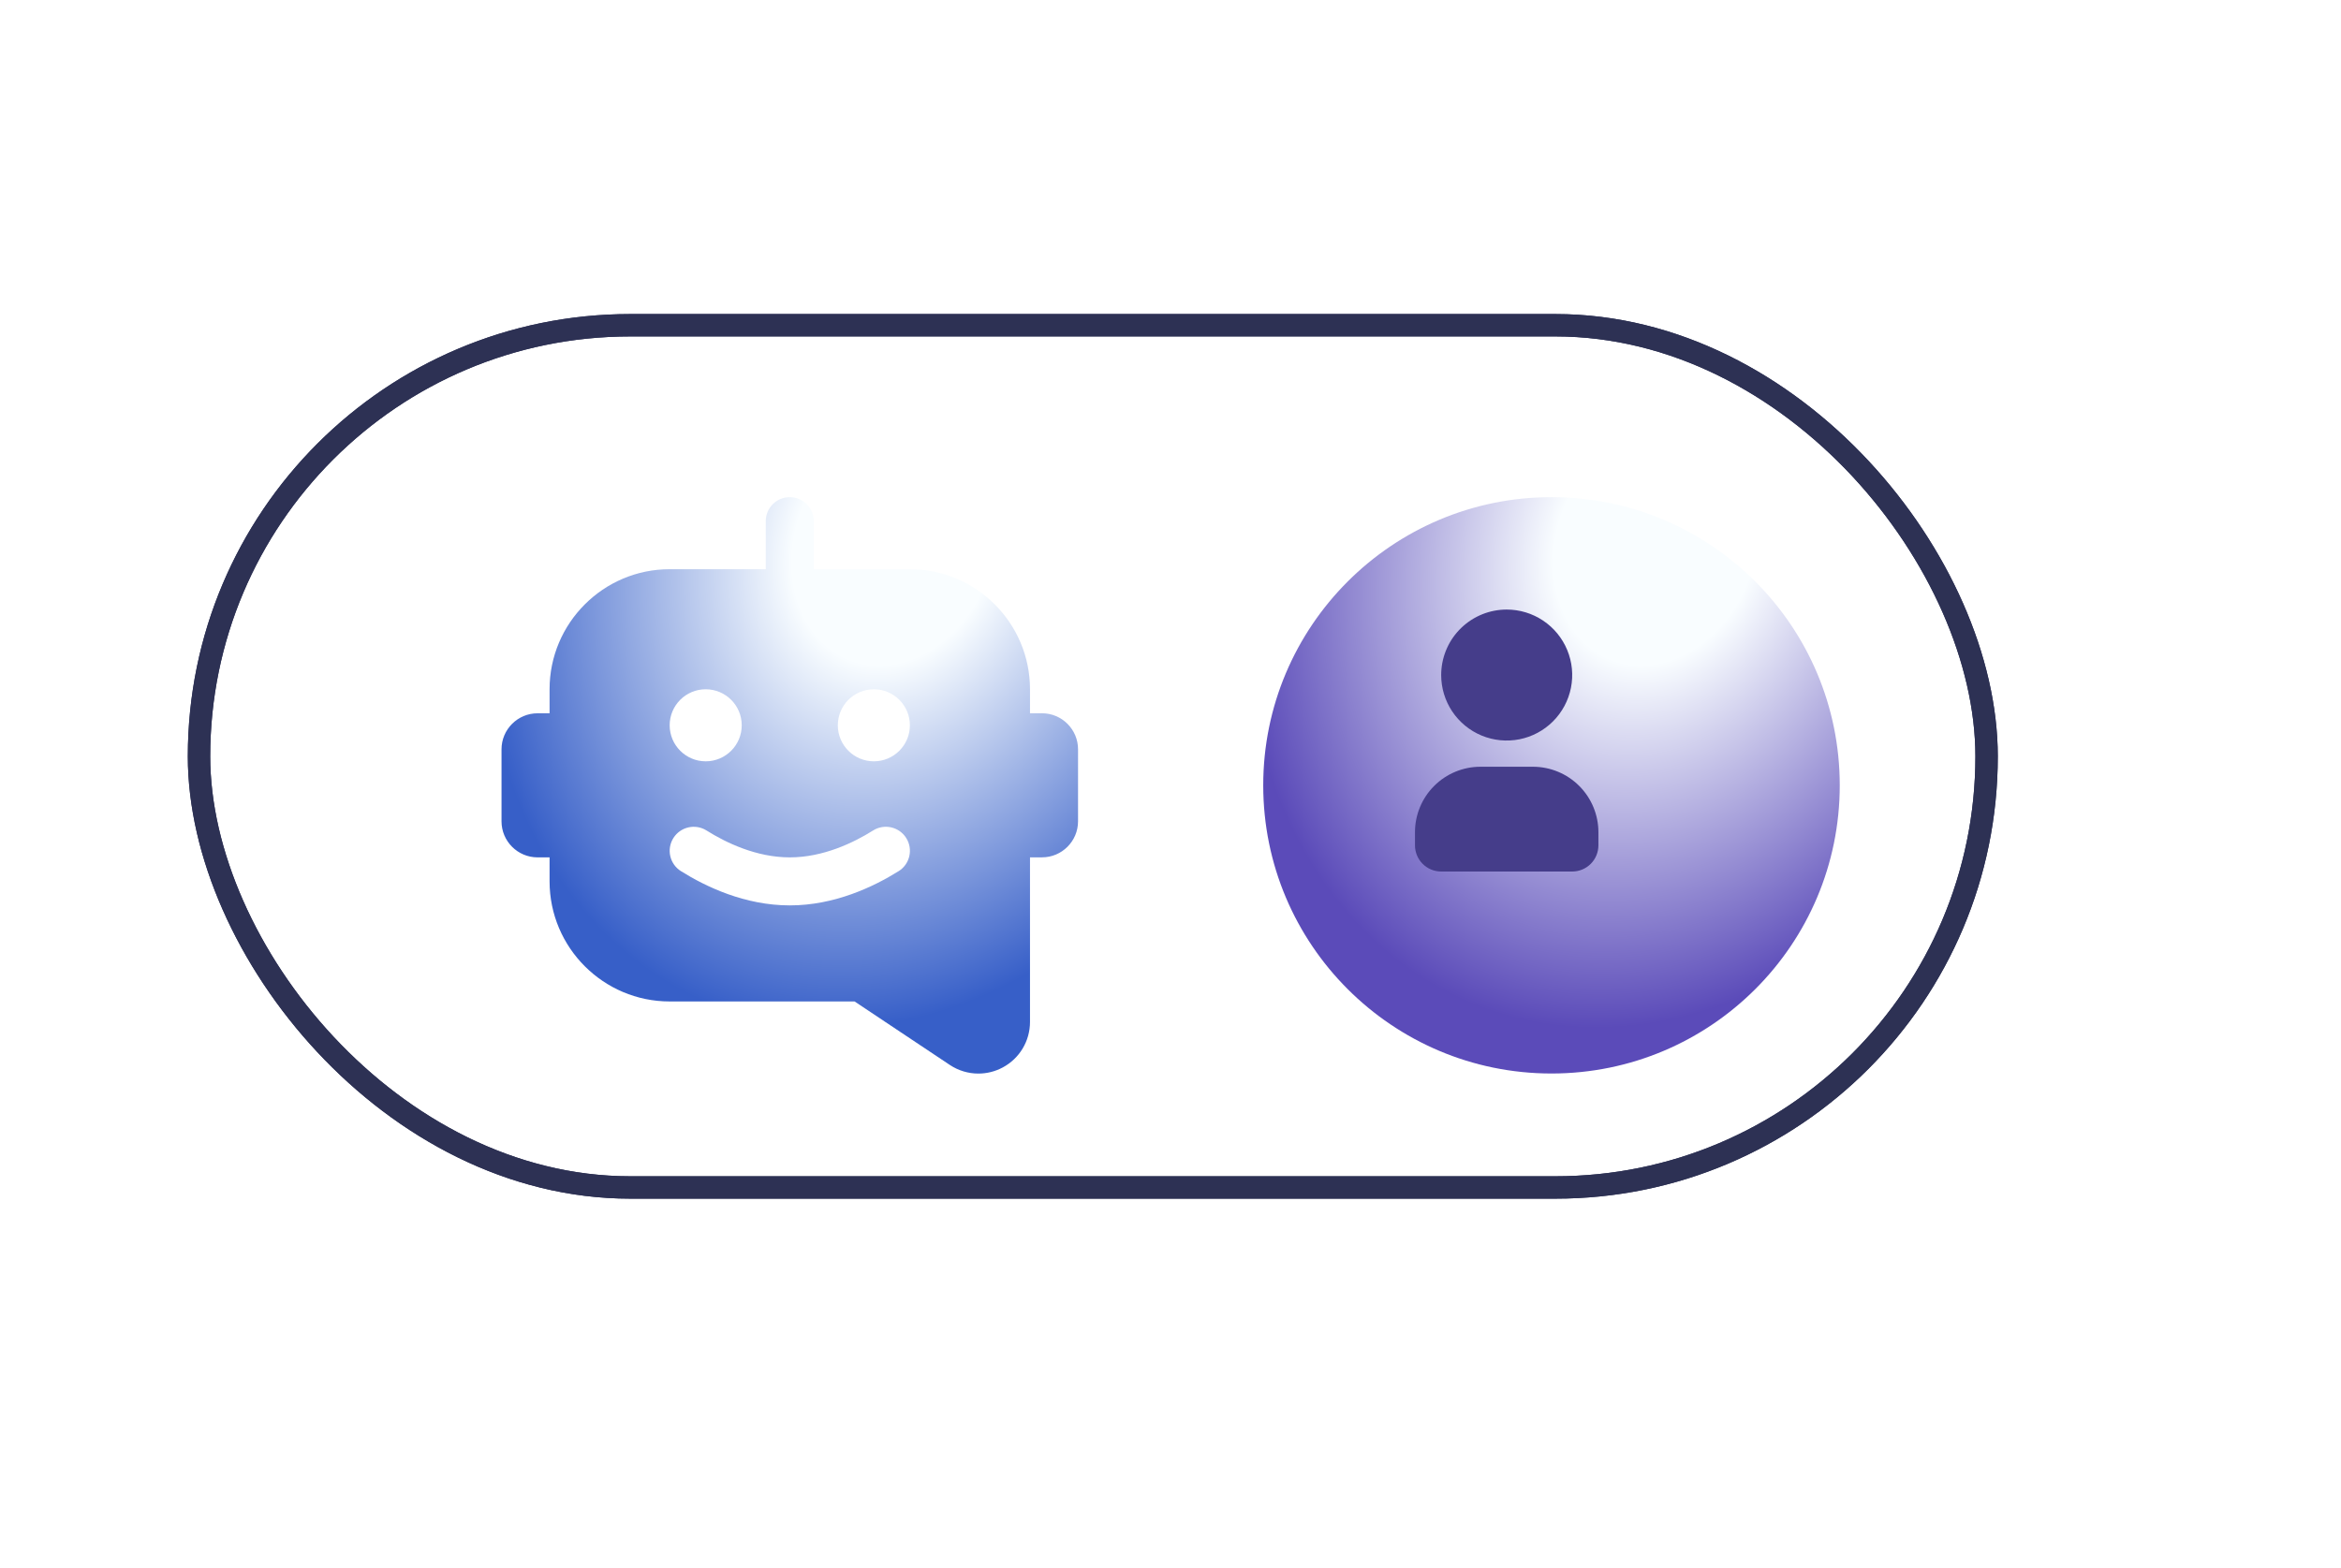 <svg width="209" height="140" viewBox="0 0 209 140" fill="none" xmlns="http://www.w3.org/2000/svg">
<g filter="url(#filter0_d_1565_54577)">
<circle cx="134.514" cy="66.134" r="25.735" fill="url(#paint0_radial_1565_54577)"/>
</g>
<path d="M134.515 54.436C135.671 54.436 136.802 54.779 137.764 55.422C138.726 56.065 139.475 56.978 139.918 58.047C140.361 59.116 140.477 60.292 140.251 61.426C140.025 62.561 139.468 63.603 138.65 64.421C137.832 65.239 136.79 65.796 135.656 66.022C134.521 66.247 133.345 66.131 132.276 65.689C131.208 65.246 130.294 64.496 129.651 63.535C129.009 62.573 128.666 61.442 128.666 60.285L128.672 60.031C128.737 58.526 129.381 57.103 130.47 56.061C131.558 55.018 133.007 54.436 134.515 54.436ZM136.854 68.474C138.405 68.474 139.893 69.09 140.99 70.187C142.087 71.283 142.703 72.771 142.703 74.322V75.492C142.703 76.112 142.456 76.708 142.018 77.146C141.579 77.585 140.984 77.832 140.363 77.832H128.666C128.045 77.832 127.45 77.585 127.011 77.146C126.573 76.708 126.326 76.112 126.326 75.492V74.322C126.326 72.771 126.942 71.283 128.039 70.187C129.136 69.09 130.624 68.474 132.175 68.474H136.854Z" fill="#453D8A"/>
<rect x="17.768" y="29.046" width="159.591" height="77" rx="38.5" stroke="#2D3154" stroke-width="2"/>
<rect x="17.768" y="29.046" width="159.591" height="77" rx="38.5" stroke="#2D3154" stroke-width="2"/>
<g filter="url(#filter1_d_1565_54577)">
<path d="M89.028 59.7H87.956V57.555C87.956 51.643 83.146 46.833 77.233 46.833H68.655V42.543C68.655 41.36 67.696 40.399 66.51 40.399C65.324 40.399 64.366 41.36 64.366 42.543V46.833H55.787C49.875 46.833 45.065 51.643 45.065 57.555V59.7H43.992C42.219 59.7 40.775 61.143 40.775 62.917V69.35C40.775 71.124 42.219 72.567 43.992 72.567H45.065V74.712C45.065 80.624 49.875 85.435 55.787 85.435H72.294L80.793 91.101C81.565 91.615 82.455 91.875 83.347 91.875C84.094 91.875 84.84 91.695 85.524 91.328C87.023 90.524 87.956 88.969 87.956 87.266V72.565H89.028C90.802 72.565 92.245 71.122 92.245 69.348V62.915C92.245 61.141 90.802 59.698 89.028 59.698V59.7ZM59.004 57.555C60.78 57.555 62.221 58.996 62.221 60.772C62.221 62.548 60.78 63.989 59.004 63.989C57.228 63.989 55.787 62.548 55.787 60.772C55.787 58.996 57.228 57.555 59.004 57.555ZM76.227 73.796C74.003 75.192 70.51 76.856 66.51 76.856C62.511 76.856 59.017 75.192 56.793 73.796C55.789 73.168 55.487 71.843 56.118 70.841C56.748 69.84 58.071 69.535 59.073 70.163C60.821 71.261 63.531 72.567 66.512 72.567C69.493 72.567 72.202 71.261 73.952 70.163C74.951 69.533 76.279 69.837 76.907 70.841C77.538 71.845 77.233 73.168 76.232 73.796H76.227ZM74.016 63.989C72.24 63.989 70.799 62.548 70.799 60.772C70.799 58.996 72.24 57.555 74.016 57.555C75.792 57.555 77.233 58.996 77.233 60.772C77.233 62.548 75.792 63.989 74.016 63.989Z" fill="url(#paint1_radial_1565_54577)"/>
</g>
<defs>
<filter id="filter0_d_1565_54577" x="68.779" y="0.399" width="139.469" height="139.47" filterUnits="userSpaceOnUse" color-interpolation-filters="sRGB">
<feFlood flood-opacity="0" result="BackgroundImageFix"/>
<feColorMatrix in="SourceAlpha" type="matrix" values="0 0 0 0 0 0 0 0 0 0 0 0 0 0 0 0 0 0 127 0" result="hardAlpha"/>
<feOffset dx="4" dy="4"/>
<feGaussianBlur stdDeviation="22"/>
<feComposite in2="hardAlpha" operator="out"/>
<feColorMatrix type="matrix" values="0 0 0 0 0.412 0 0 0 0 0.251 0 0 0 0 0.949 0 0 0 0.49 0"/>
<feBlend mode="normal" in2="BackgroundImageFix" result="effect1_dropShadow_1565_54577"/>
<feBlend mode="normal" in="SourceGraphic" in2="effect1_dropShadow_1565_54577" result="shape"/>
</filter>
<filter id="filter1_d_1565_54577" x="0.775" y="0.399" width="139.469" height="139.476" filterUnits="userSpaceOnUse" color-interpolation-filters="sRGB">
<feFlood flood-opacity="0" result="BackgroundImageFix"/>
<feColorMatrix in="SourceAlpha" type="matrix" values="0 0 0 0 0 0 0 0 0 0 0 0 0 0 0 0 0 0 127 0" result="hardAlpha"/>
<feOffset dx="4" dy="4"/>
<feGaussianBlur stdDeviation="22"/>
<feComposite in2="hardAlpha" operator="out"/>
<feColorMatrix type="matrix" values="0 0 0 0 0.412 0 0 0 0 0.251 0 0 0 0 0.949 0 0 0 0.49 0"/>
<feBlend mode="normal" in2="BackgroundImageFix" result="effect1_dropShadow_1565_54577"/>
<feBlend mode="normal" in="SourceGraphic" in2="effect1_dropShadow_1565_54577" result="shape"/>
</filter>
<radialGradient id="paint0_radial_1565_54577" cx="0" cy="0" r="1" gradientUnits="userSpaceOnUse" gradientTransform="translate(143.923 44.633) rotate(111.414) scale(52.685 42.131)">
<stop offset="0.209" stop-color="#F9FDFF"/>
<stop offset="0.84" stop-color="#5B4BB9"/>
</radialGradient>
<radialGradient id="paint1_radial_1565_54577" cx="0" cy="0" r="1" gradientUnits="userSpaceOnUse" gradientTransform="translate(75.919 44.634) rotate(111.412) scale(52.691 42.132)">
<stop offset="0.209" stop-color="#F9FDFF"/>
<stop offset="0.84" stop-color="#375FC8"/>
</radialGradient>
</defs>
</svg>
